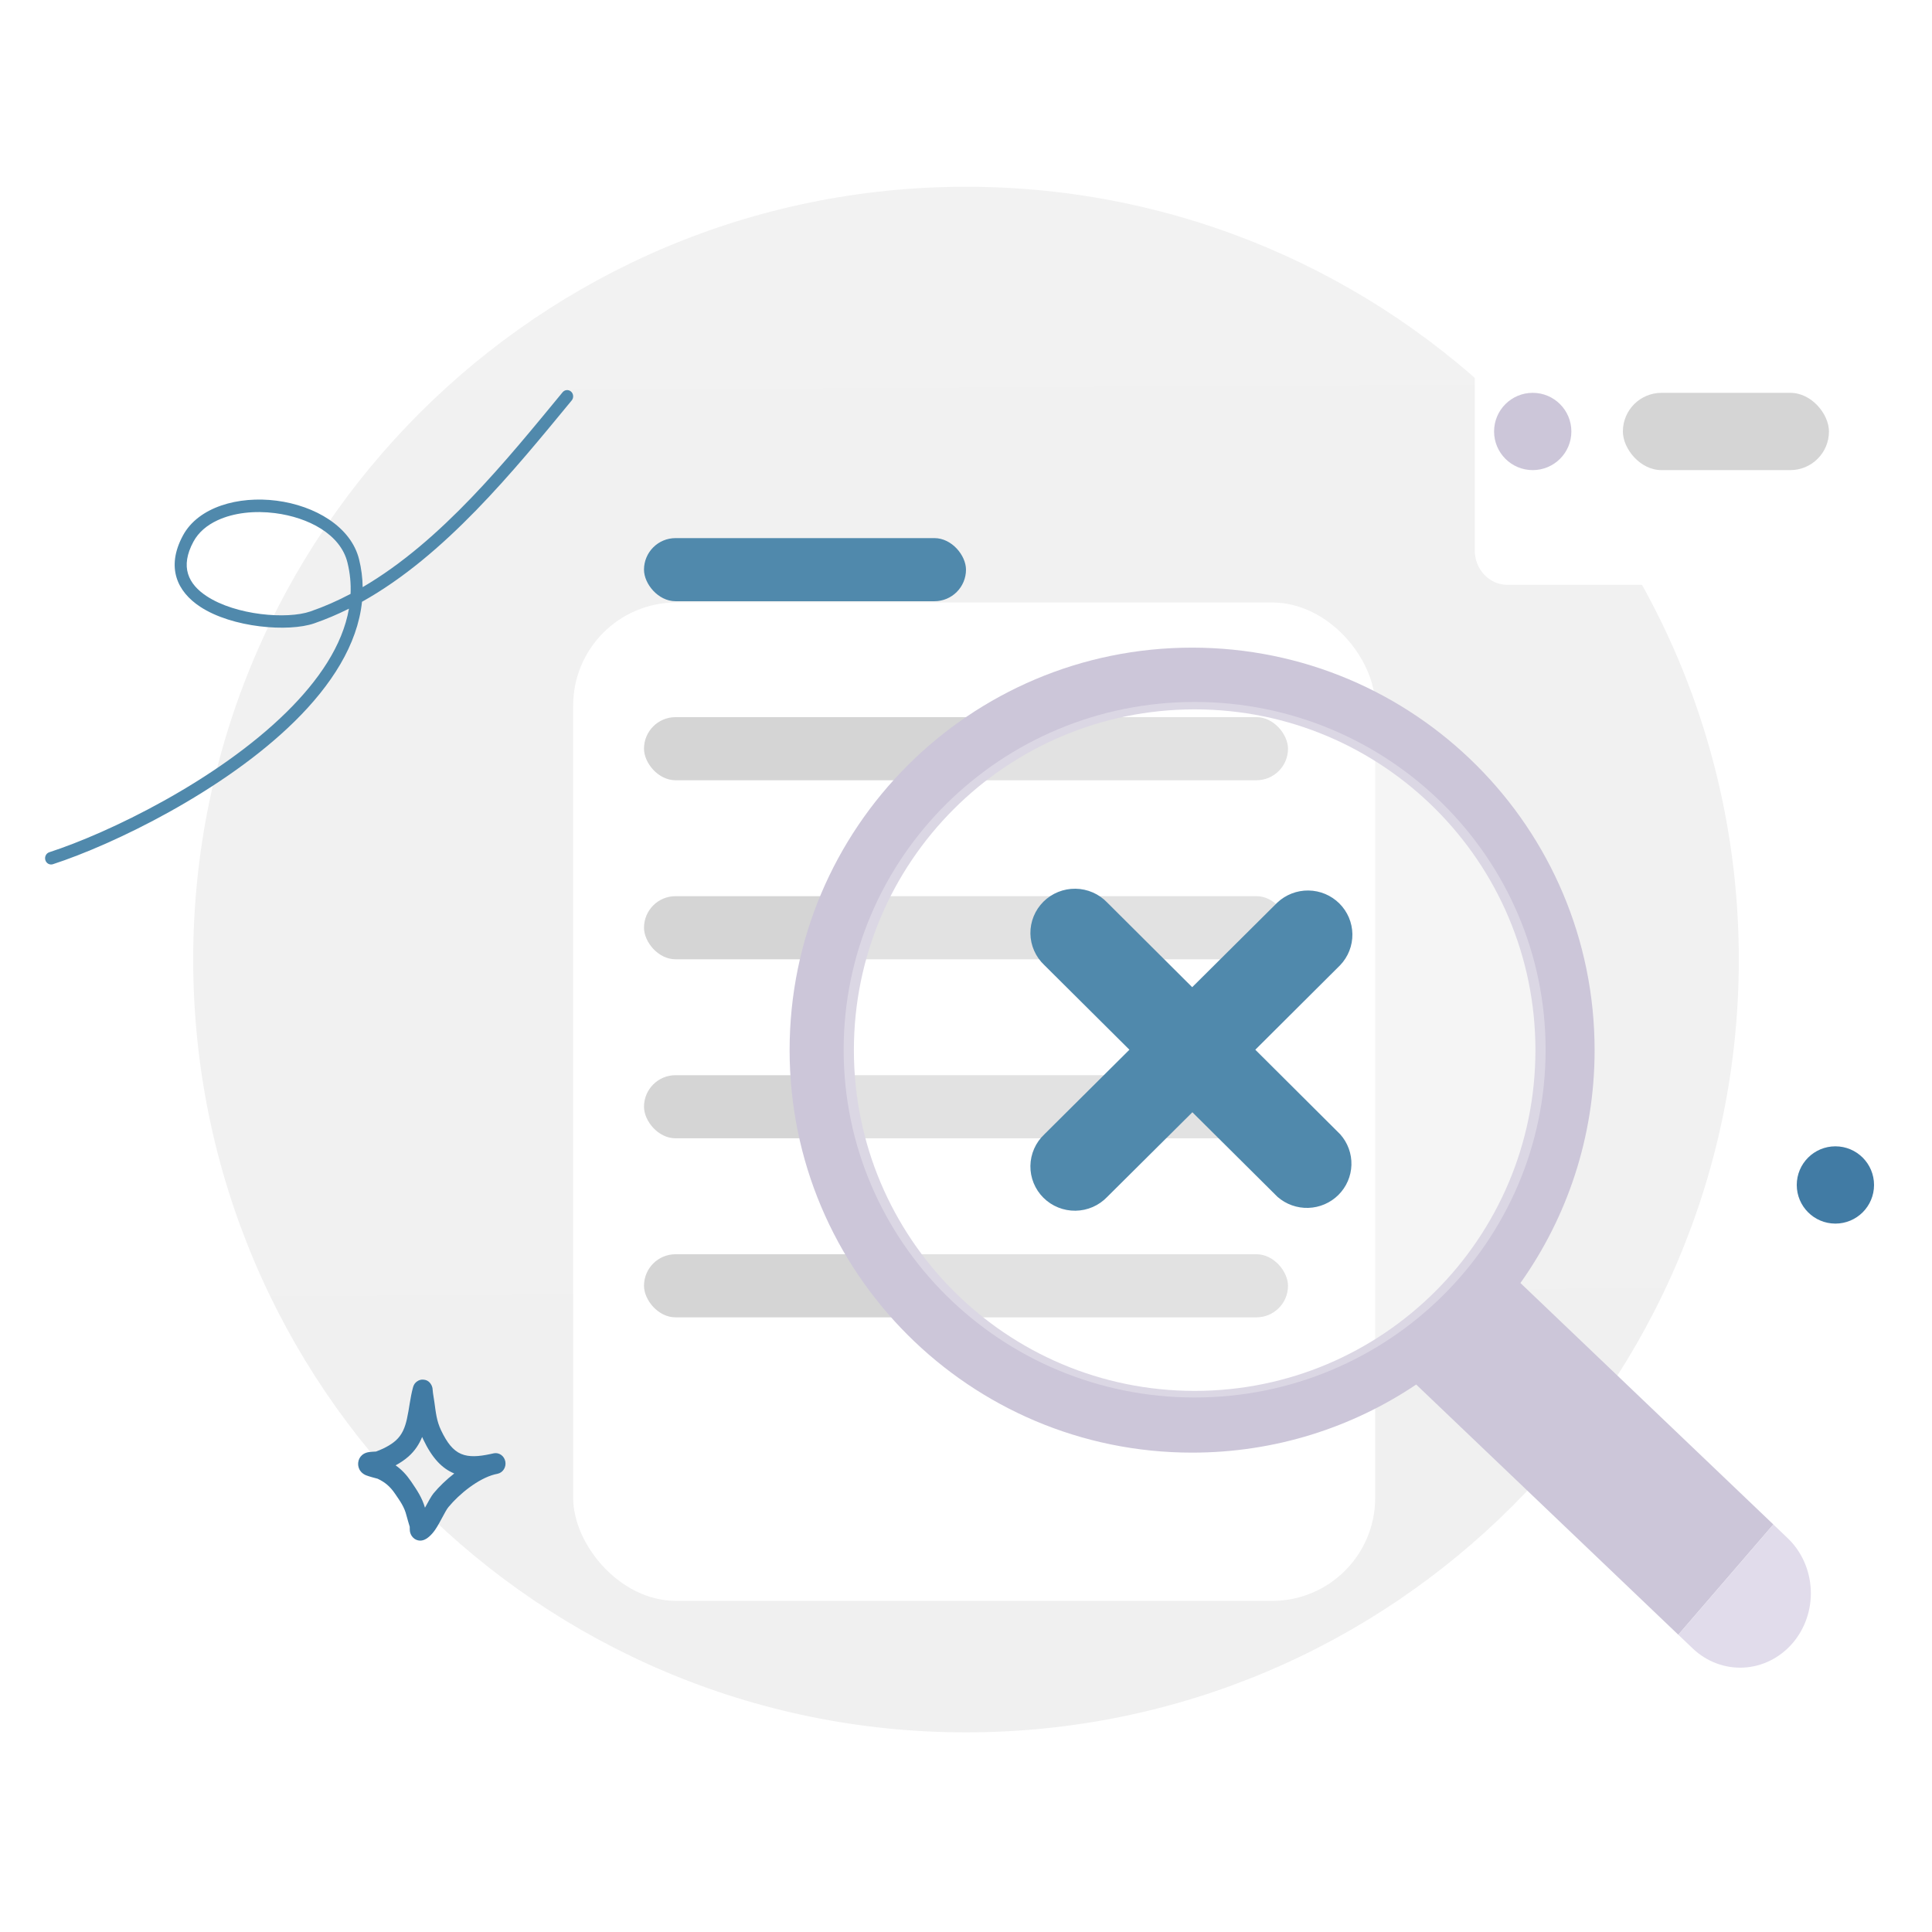 <svg width="200" height="200" viewBox="0 0 200 200" fill="none" xmlns="http://www.w3.org/2000/svg">
<g clip-path="url(#clip0_4952_69174)">
<path d="M100 179.333C144.183 179.333 180 143.516 180 99.334C180 55.151 144.183 19.334 100 19.334C55.817 19.334 20 55.151 20 99.334C20 143.516 55.817 179.333 100 179.333Z" fill="url(#paint0_linear_4952_69174)"/>
<g filter="url(#filter0_d_4952_69174)">
<rect x="59.334" y="42.371" width="83.025" height="103.353" rx="10.667" fill="white"/>
</g>
<rect x="66.666" y="55.705" width="33.333" height="6.533" rx="3.267" fill="#5089AC"/>
<rect x="66.666" y="74.238" width="66.667" height="6.533" rx="3.267" fill="#D5D5D5"/>
<rect x="66.666" y="92.771" width="66.667" height="6.533" rx="3.267" fill="#D5D5D5"/>
<rect x="66.666" y="111.304" width="66.667" height="6.533" rx="3.267" fill="#D5D5D5"/>
<rect x="66.666" y="129.838" width="66.667" height="6.533" rx="3.267" fill="#D5D5D5"/>
<g filter="url(#filter1_d_4952_69174)">
<path d="M192.1 30.949H152.046C150.18 30.949 148.667 32.542 148.667 34.506V54.319C148.667 56.283 150.18 57.875 152.046 57.875H192.1C193.966 57.875 195.479 56.283 195.479 54.319V34.506C195.479 32.542 193.966 30.949 192.1 30.949Z" fill="white"/>
</g>
<path d="M158.667 48.666C160.876 48.666 162.667 46.876 162.667 44.666C162.667 42.457 160.876 40.666 158.667 40.666C156.457 40.666 154.667 42.457 154.667 44.666C154.667 46.876 156.457 48.666 158.667 48.666Z" fill="#CCC6D9"/>
<rect x="168" y="40.666" width="21.333" height="8" rx="4" fill="#D5D5D5"/>
<path fill-rule="evenodd" clip-rule="evenodd" d="M123.406 150.376C131.993 150.376 139.973 147.778 146.604 143.327L173.736 169.227L183.576 157.811L157.394 132.817C162.23 126.012 165.073 117.693 165.073 108.709C165.073 85.697 146.418 67.043 123.406 67.043C100.395 67.043 81.74 85.697 81.74 108.709C81.74 131.721 100.395 150.376 123.406 150.376ZM158.946 108.709C158.946 128.191 143.152 143.985 123.67 143.985C104.188 143.985 88.394 128.191 88.394 108.709C88.394 89.227 104.188 73.434 123.67 73.434C143.152 73.434 158.946 89.227 158.946 108.709Z" fill="#CCC6D9"/>
<g filter="url(#filter2_b_4952_69174)">
<path d="M123.667 144.667C143.733 144.667 160 128.549 160 108.667C160 88.784 143.733 72.666 123.667 72.666C103.6 72.666 87.334 88.784 87.334 108.667C87.334 128.549 103.6 144.667 123.667 144.667Z" fill="white" fill-opacity="0.3"/>
</g>
<path d="M129.949 108.667L138.741 99.908C139.565 99.042 140.016 97.89 139.999 96.698C139.982 95.506 139.498 94.368 138.65 93.525C137.802 92.682 136.657 92.201 135.458 92.184C134.258 92.167 133.1 92.616 132.228 93.434L123.416 102.193L114.623 93.434C114.2 92.989 113.691 92.633 113.127 92.387C112.563 92.141 111.955 92.009 111.339 92.001C110.723 91.992 110.112 92.106 109.541 92.336C108.97 92.567 108.452 92.908 108.016 93.341C107.58 93.774 107.237 94.29 107.005 94.857C106.773 95.424 106.658 96.032 106.667 96.644C106.676 97.257 106.808 97.861 107.056 98.421C107.303 98.982 107.662 99.487 108.11 99.908L116.917 108.667L108.11 117.425C107.662 117.846 107.303 118.351 107.056 118.912C106.808 119.472 106.676 120.077 106.667 120.689C106.658 121.301 106.773 121.909 107.005 122.476C107.237 123.044 107.58 123.559 108.016 123.992C108.452 124.425 108.97 124.767 109.541 124.997C110.112 125.227 110.723 125.342 111.339 125.333C111.955 125.324 112.563 125.193 113.127 124.947C113.691 124.7 114.2 124.344 114.623 123.899L123.435 115.14L132.248 123.899C133.128 124.669 134.27 125.077 135.442 125.04C136.614 125.002 137.728 124.521 138.556 123.696C139.384 122.87 139.864 121.762 139.899 120.597C139.933 119.432 139.519 118.298 138.741 117.425L129.949 108.667Z" fill="#5089AC"/>
<path d="M173.734 169.229L183.575 157.812L185.057 159.227C186.495 160.599 187.356 162.517 187.45 164.558C187.545 166.599 186.865 168.595 185.561 170.109C184.256 171.622 182.434 172.528 180.495 172.628C178.556 172.727 176.658 172.012 175.22 170.639L173.738 169.224L173.734 169.229Z" fill="#E1DCEB"/>
<path fill-rule="evenodd" clip-rule="evenodd" d="M37.543 60.781C37.53 59.83 37.411 58.871 37.172 57.906C36.336 54.518 32.604 52.343 28.632 51.831C24.662 51.32 20.533 52.484 18.941 55.431C18.031 57.116 17.906 58.568 18.278 59.793C18.648 61.011 19.527 62.02 20.719 62.807C24.045 64.999 29.869 65.446 32.526 64.53C33.754 64.105 34.955 63.594 36.124 63.009C35.456 66.839 32.965 70.468 29.641 73.738C22.417 80.846 11.208 86.24 5.103 88.223C4.775 88.33 4.593 88.694 4.695 89.036C4.797 89.379 5.145 89.57 5.473 89.464C11.699 87.441 23.127 81.932 30.493 74.684C34.299 70.94 37.011 66.726 37.474 62.296C46.077 57.495 53.142 48.784 59.182 41.454C59.407 41.184 59.377 40.772 59.117 40.538C58.856 40.305 58.464 40.335 58.239 40.607C52.445 47.637 45.721 56 37.543 60.781ZM36.292 61.478C36.339 60.409 36.239 59.324 35.967 58.229C35.244 55.297 31.918 53.562 28.48 53.12C26.372 52.849 24.205 53.072 22.505 53.866C21.437 54.364 20.556 55.087 20.026 56.07C19.329 57.36 19.178 58.463 19.464 59.399C19.75 60.342 20.459 61.099 21.383 61.707C24.414 63.705 29.716 64.13 32.135 63.295C33.561 62.804 34.946 62.191 36.292 61.478Z" fill="#5089AC"/>
<circle cx="190" cy="122.667" r="4" fill="#417BA4"/>
<path fill-rule="evenodd" clip-rule="evenodd" d="M38.923 150.263C39.636 149.995 40.388 149.64 40.967 149.124C41.655 148.513 41.935 147.725 42.123 146.895C42.364 145.83 42.46 144.695 42.753 143.627C42.861 143.231 43.07 143.081 43.159 143.015C43.385 142.847 43.614 142.802 43.828 142.819C44.083 142.838 44.433 142.94 44.663 143.389C44.696 143.453 44.739 143.551 44.768 143.686C44.788 143.784 44.802 144.092 44.824 144.219C44.88 144.531 44.926 144.844 44.969 145.158C45.114 146.205 45.197 147.093 45.655 148.054C46.276 149.359 46.898 150.157 47.741 150.511C48.557 150.853 49.532 150.788 50.778 150.52C50.896 150.49 51.014 150.464 51.13 150.443C51.679 150.342 52.204 150.722 52.312 151.298C52.42 151.873 52.071 152.434 51.527 152.56C51.413 152.587 51.301 152.612 51.19 152.635C49.507 153.073 47.557 154.639 46.425 156.01C46.075 156.432 45.564 157.614 45.043 158.368C44.658 158.924 44.226 159.291 43.863 159.42C43.619 159.507 43.414 159.494 43.245 159.45C42.999 159.386 42.794 159.246 42.638 159.022C42.552 158.9 42.473 158.737 42.435 158.528C42.417 158.427 42.415 158.171 42.416 158.056C42.309 157.671 42.179 157.295 42.084 156.907C41.858 155.981 41.415 155.395 40.888 154.62C40.395 153.895 39.866 153.44 39.09 153.076C38.99 153.05 38.175 152.841 37.888 152.72C37.468 152.544 37.267 152.248 37.195 152.088C37.071 151.818 37.059 151.582 37.083 151.385C37.12 151.095 37.243 150.846 37.463 150.645C37.6 150.52 37.803 150.399 38.075 150.34C38.286 150.294 38.844 150.267 38.923 150.263ZM43.7 148.754C43.738 148.842 43.778 148.931 43.821 149.021C44.73 150.932 45.746 151.999 46.982 152.516L47.024 152.533C46.197 153.179 45.449 153.901 44.877 154.593C44.641 154.878 44.329 155.47 43.993 156.077C43.687 155.03 43.186 154.29 42.557 153.364C42.076 152.657 41.572 152.125 40.953 151.692C41.433 151.432 41.892 151.128 42.291 150.773C42.956 150.182 43.395 149.498 43.7 148.754Z" fill="#417BA4"/>
</g>
<defs>
<filter id="filter0_d_4952_69174" x="29.334" y="32.371" width="143.025" height="163.353" filterUnits="userSpaceOnUse" color-interpolation-filters="sRGB">
<feFlood flood-opacity="0" result="BackgroundImageFix"/>
<feColorMatrix in="SourceAlpha" type="matrix" values="0 0 0 0 0 0 0 0 0 0 0 0 0 0 0 0 0 0 127 0" result="hardAlpha"/>
<feOffset dy="20"/>
<feGaussianBlur stdDeviation="15"/>
<feComposite in2="hardAlpha" operator="out"/>
<feColorMatrix type="matrix" values="0 0 0 0 0.571 0 0 0 0 0.571 0 0 0 0 0.571 0 0 0 0.19 0"/>
<feBlend mode="normal" in2="BackgroundImageFix" result="effect1_dropShadow_4952_69174"/>
<feBlend mode="normal" in="SourceGraphic" in2="effect1_dropShadow_4952_69174" result="shape"/>
</filter>
<filter id="filter1_d_4952_69174" x="144" y="24.949" width="64.146" height="44.259" filterUnits="userSpaceOnUse" color-interpolation-filters="sRGB">
<feFlood flood-opacity="0" result="BackgroundImageFix"/>
<feColorMatrix in="SourceAlpha" type="matrix" values="0 0 0 0 0 0 0 0 0 0 0 0 0 0 0 0 0 0 127 0" result="hardAlpha"/>
<feOffset dx="4" dy="2.667"/>
<feGaussianBlur stdDeviation="4.333"/>
<feComposite in2="hardAlpha" operator="out"/>
<feColorMatrix type="matrix" values="0 0 0 0 0.105 0 0 0 0 0.466 0 0 0 0 0.546 0 0 0 0.09 0"/>
<feBlend mode="normal" in2="BackgroundImageFix" result="effect1_dropShadow_4952_69174"/>
<feBlend mode="normal" in="SourceGraphic" in2="effect1_dropShadow_4952_69174" result="shape"/>
</filter>
<filter id="filter2_b_4952_69174" x="79.334" y="64.666" width="88.666" height="88" filterUnits="userSpaceOnUse" color-interpolation-filters="sRGB">
<feFlood flood-opacity="0" result="BackgroundImageFix"/>
<feGaussianBlur in="BackgroundImageFix" stdDeviation="4"/>
<feComposite in2="SourceAlpha" operator="in" result="effect1_backgroundBlur_4952_69174"/>
<feBlend mode="normal" in="SourceGraphic" in2="effect1_backgroundBlur_4952_69174" result="shape"/>
</filter>
<linearGradient id="paint0_linear_4952_69174" x1="99.383" y1="-6.716" x2="101.022" y2="274.231" gradientUnits="userSpaceOnUse">
<stop stop-color="#F2F2F2"/>
<stop offset="1" stop-color="#EFEFEF"/>
</linearGradient>
<clipPath id="clip0_4952_69174">
<rect width="200" height="200" fill="white"/>
</clipPath>
</defs>
</svg>
